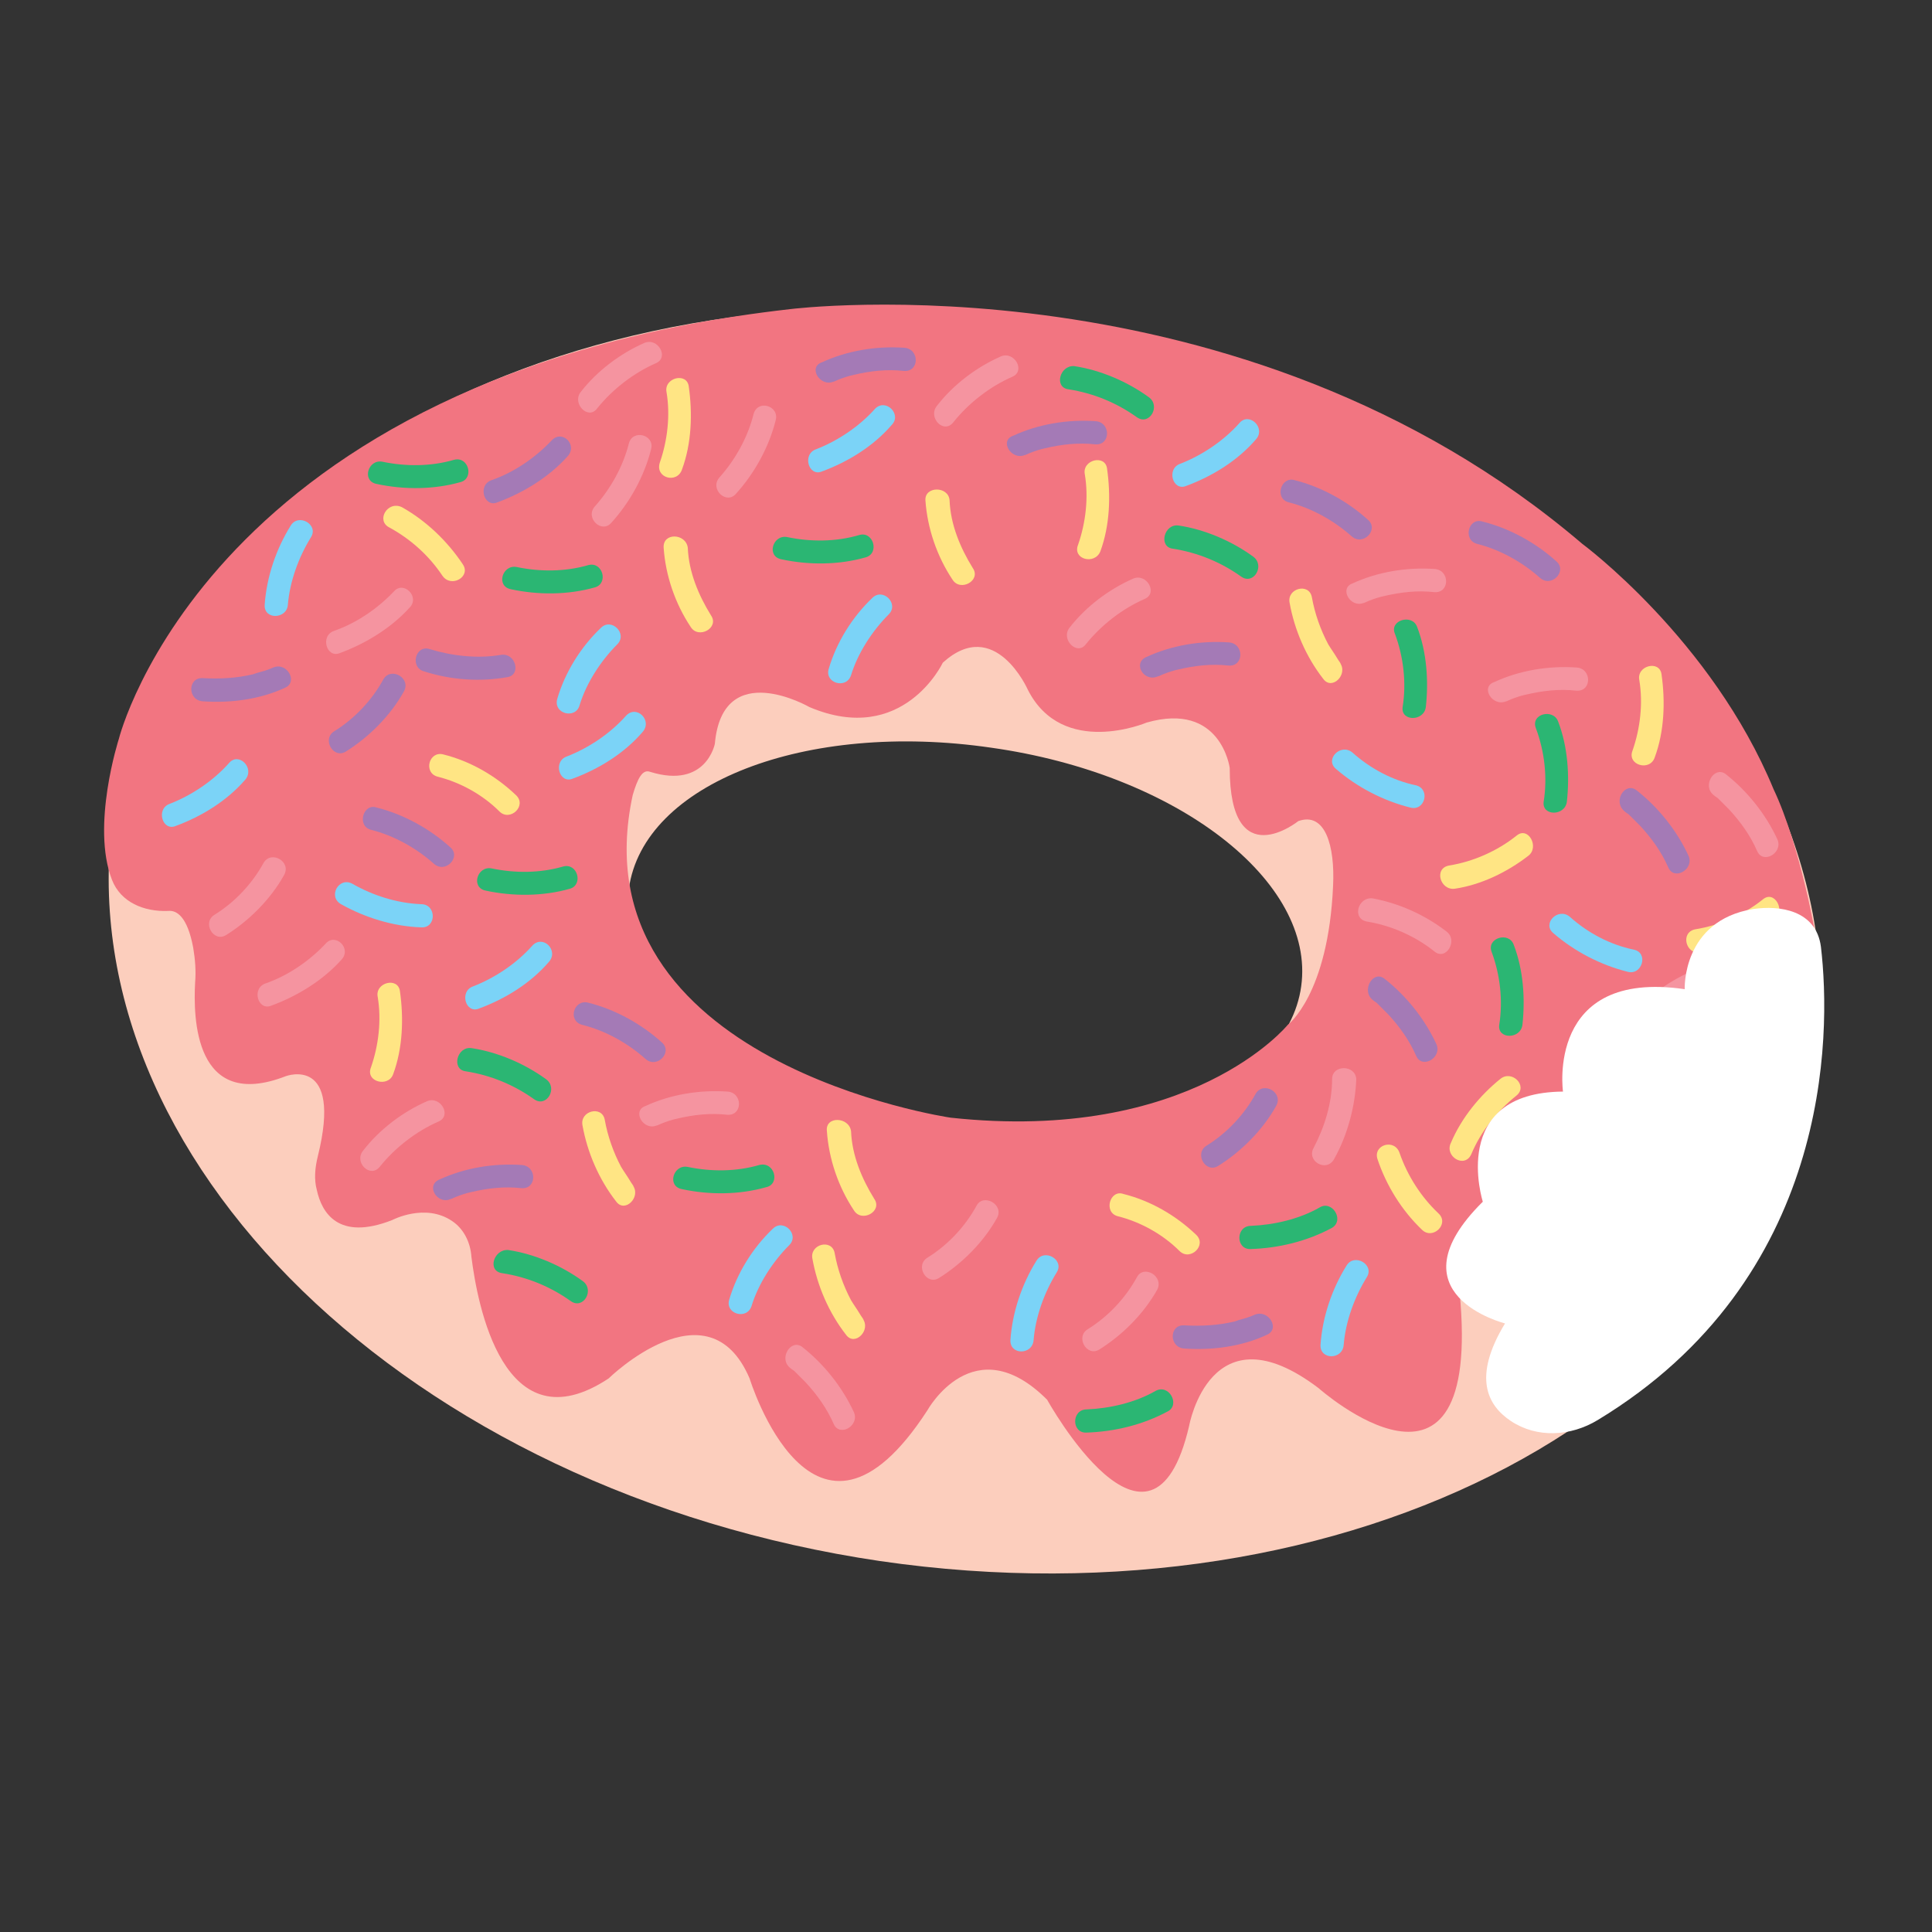 <?xml version="1.0" encoding="utf-8"?>
<!-- Generator: Adobe Illustrator 18.1.1, SVG Export Plug-In . SVG Version: 6.00 Build 0)  -->
<!DOCTYPE svg PUBLIC "-//W3C//DTD SVG 1.1//EN" "http://www.w3.org/Graphics/SVG/1.1/DTD/svg11.dtd">
<svg version="1.1" xmlns="http://www.w3.org/2000/svg" xmlns:xlink="http://www.w3.org/1999/xlink" x="0px" y="0px"
	 viewBox="0 0 200 200" style="enable-background:new 0 0 200 200;" xml:space="preserve">
<rect x="0" y="0" width="200" height="200" fill="#333333" stroke="none"/>
<style type="text/css">
	.st0{fill:#FCCEBD;}
	.st1{fill:#F27581;}
	.st2{fill:#A47AB6;}
	.st3{fill:#2BB673;}
	.st4{fill:#7BD3F7;}
	.st5{fill:#F594A0;}
	.st6{fill:#FFE584;}
	.st7{fill:#FFFFFF;}
</style>
<g id="donut">
	<g id="body">
		<g>
			<path class="st0" d="M108.7,33.1c-48.7-7.1-92.1,15.9-97,51.3c-4.9,35.5,30.7,70,79.4,77.2c48.7,7.1,92.1-15.9,97-51.3
				C192.9,74.7,157.4,40.2,108.7,33.1z M134.7,102.1c-1.5,10.9-18.3,17.4-37.5,14.6c-19.2-2.8-33.6-13.9-32.1-24.7
				c1.5-10.9,18.3-17.4,37.5-14.6C121.8,80.1,136.2,91.2,134.7,102.1z"/>
		</g>
	</g>
	<path id="icing" class="st1" d="M183.6,81.7c-6.4-15.5-19.8-25.4-19.8-25.4c-35.4-30.2-82-24.3-82-24.3
		c-60.2,6.8-69.5,44.5-69.5,44.5s-2.9,9-0.7,14.6c0.9,2.3,3.3,3.3,5.8,3.2c0.9-0.1,2,0.6,2.6,3.8c0.2,1.2,0.3,2.4,0.2,3.6
		c-0.2,3.6-0.1,13.4,9.4,9.7c0,0,5.9-2.2,3.3,8.3c-0.3,1.2-0.4,2.4-0.1,3.5c0.5,2.3,2.2,5.3,7.8,3.1c0,0,3.4-1.8,6.2,0.1
		c1.2,0.8,1.9,2.2,2,3.7c0.6,4.8,3.3,19.8,14.2,12.6c0,0,10.3-10.1,14.6,0c0,0,6.6,21.5,18.4,3.3c0,0,4.8-8.7,12.4-1.1
		c0,0,10.8,19.5,14.7,2.7c0,0,2.2-12.4,13.4-3.9c0,0,17,15.1,14.6-9.9c0,0,0-10.3,9.6-5.3c0,0,11.4,8.9,12.8-5.8
		c0,0,0.1-10.8,5.3-8.9c0,0,11.2,3.8,9.2-16.5C188.1,97.4,186.4,87.6,183.6,81.7z M98.4,115.7c0,0-38.9-5.7-32.9-33.4
		c0.5-1.7,1-2.7,1.8-2.4c5.8,1.8,6.7-2.9,6.7-2.9c0.8-9,9.8-3.8,9.8-3.8c9.7,4.1,13.8-4.6,13.8-4.6c5.4-4.9,8.8,2.8,8.8,2.8
		c3.6,7.1,12.3,3.4,12.3,3.4c7.7-2.2,8.6,4.7,8.6,4.7c0,11.2,7.1,5.5,7.1,5.5c2.8-1,3.8,2.6,3.6,6.7c-0.5,11.3-4.7,14.4-4.7,14.4
		S123.3,118.4,98.4,115.7z"/>
	<g>
		<g>
			<path class="st2" d="M51.8,67.8c-2.4,0.4-5,0.1-7.3-0.6c-1.5-0.5-2.1,1.9-0.6,2.3c2.8,0.9,5.8,1.1,8.6,0.6
				C54,69.9,53.4,67.5,51.8,67.8L51.8,67.8z"/>
		</g>
	</g>
	<g>
		<g>
			<path class="st3" d="M60.9,58.5c-2.4,0.7-5,0.7-7.4,0.2c-1.5-0.3-2.2,2-0.6,2.3c2.8,0.6,5.9,0.6,8.7-0.2
				C63,60.4,62.4,58.1,60.9,58.5L60.9,58.5z"/>
		</g>
	</g>
	<g>
		<path class="st4" d="M58.9,72.7c0,0,1.2-4,4.2-6.8"/>
		<g>
			<path class="st4" d="M60,73c0.7-2.3,2.2-4.6,3.9-6.3c1.1-1.1-0.6-2.8-1.7-1.7c-2.1,2-3.7,4.6-4.5,7.3C57.2,73.9,59.6,74.5,60,73
				L60,73z"/>
		</g>
	</g>
	<g>
		<g>
			<path class="st5" d="M65.1,45.9c-0.6,2.4-1.9,4.7-3.5,6.5c-1.1,1.2,0.7,2.9,1.7,1.7c1.9-2.1,3.4-4.8,4.1-7.6
				C67.8,45,65.5,44.4,65.1,45.9L65.1,45.9z"/>
		</g>
	</g>
	<g>
		<g>
			<path class="st5" d="M78,42.9c-0.6,2.4-1.9,4.7-3.5,6.5c-1.1,1.2,0.7,2.9,1.7,1.7c1.9-2.1,3.4-4.8,4.1-7.6
				C80.7,42,78.4,41.3,78,42.9L78,42.9z"/>
		</g>
	</g>
	<g>
		<g>
			<path class="st5" d="M40.8,61.2c-1.7,1.8-3.9,3.3-6.2,4.1c-1.5,0.5-0.8,2.9,0.6,2.3c2.7-1,5.3-2.6,7.2-4.7
				C43.5,61.8,41.8,60.1,40.8,61.2L40.8,61.2z"/>
		</g>
	</g>
	<g>
		<g>
			<path class="st5" d="M33.7,97.7c-1.7,1.8-3.9,3.3-6.2,4.1c-1.5,0.5-0.8,2.9,0.6,2.3c2.7-1,5.3-2.6,7.2-4.7
				C36.5,98.2,34.7,96.5,33.7,97.7L33.7,97.7z"/>
		</g>
	</g>
	<g>
		<g>
			<path class="st2" d="M57.1,45.6c-1.7,1.8-3.9,3.3-6.2,4.1c-1.5,0.5-0.8,2.9,0.6,2.3c2.7-1,5.3-2.6,7.2-4.7
				C59.9,46.1,58.2,44.4,57.1,45.6L57.1,45.6z"/>
		</g>
	</g>
	<g>
		<g>
			<path class="st6" d="M40.3,54.6c2.2,1.2,4.1,2.9,5.5,5c0.9,1.3,3,0.1,2.1-1.2c-1.6-2.4-3.8-4.5-6.3-5.9
				C40.1,51.8,38.9,53.9,40.3,54.6L40.3,54.6z"/>
		</g>
	</g>
	<g>
		<g>
			<path class="st6" d="M68.7,56.7c0.2,2.9,1.2,5.8,2.8,8.2c0.8,1.3,3,0.1,2.1-1.2c-1.3-2.1-2.3-4.5-2.4-7
				C71,55.2,68.6,55.1,68.7,56.7L68.7,56.7z"/>
		</g>
	</g>
	<g>
		<g>
			<path class="st3" d="M88.9,55.4c-2.4,0.7-5,0.7-7.4,0.2c-1.5-0.3-2.2,2-0.6,2.3c2.8,0.6,5.9,0.6,8.7-0.2
				C91.1,57.3,90.4,54.9,88.9,55.4L88.9,55.4z"/>
		</g>
	</g>
	<g>
		<g>
			<path class="st3" d="M47,47.6c-2.4,0.7-5,0.7-7.4,0.2c-1.5-0.3-2.2,2-0.6,2.3c2.8,0.6,5.9,0.6,8.7-0.2
				C49.1,49.5,48.5,47.2,47,47.6L47,47.6z"/>
		</g>
	</g>
	<g>
		<g>
			<path class="st3" d="M58.3,89.7c-2.4,0.7-5,0.7-7.4,0.2c-1.5-0.3-2.2,2-0.6,2.3c2.8,0.6,5.9,0.6,8.7-0.2
				C60.4,91.6,59.8,89.3,58.3,89.7L58.3,89.7z"/>
		</g>
	</g>
	<g>
		<path class="st4" d="M86.9,69.6c0,0,1.2-4,4.2-6.8"/>
		<g>
			<path class="st4" d="M88.1,69.9c0.7-2.3,2.2-4.6,3.9-6.3c1.1-1.1-0.6-2.8-1.7-1.7c-2.1,2-3.7,4.6-4.5,7.3
				C85.3,70.7,87.6,71.4,88.1,69.9L88.1,69.9z"/>
		</g>
	</g>
	<g>
		<g>
			<path class="st6" d="M95.8,51.8c0.2,2.9,1.2,5.8,2.8,8.2c0.8,1.3,3,0.1,2.1-1.2c-1.3-2.1-2.3-4.5-2.4-7
				C98.2,50.3,95.7,50.3,95.8,51.8L95.8,51.8z"/>
		</g>
	</g>
	<g>
		<g>
			<path class="st3" d="M78.6,120.6c-2.4,0.7-5,0.7-7.4,0.2c-1.5-0.3-2.2,2-0.6,2.3c2.8,0.6,5.9,0.6,8.7-0.2
				C80.8,122.6,80.2,120.2,78.6,120.6L78.6,120.6z"/>
		</g>
	</g>
	<g>
		<path class="st4" d="M76.6,134.9c0,0,1.2-4,4.2-6.8"/>
		<g>
			<path class="st4" d="M77.8,135.2c0.7-2.3,2.2-4.6,3.9-6.3c1.1-1.1-0.6-2.8-1.7-1.7c-2.1,2-3.7,4.6-4.5,7.3
				C75,136,77.3,136.7,77.8,135.2L77.8,135.2z"/>
		</g>
	</g>
	<g>
		<g>
			<path class="st2" d="M164.4,106.8c0.6,2.4,0.6,5,0,7.4c-0.4,1.5,2,2.2,2.3,0.6c0.7-2.8,0.7-5.9,0-8.7
				C166.4,104.6,164,105.2,164.4,106.8L164.4,106.8z"/>
		</g>
	</g>
	<g>
		<g>
			<path class="st3" d="M154.4,98.5c0.9,2.4,1.2,5.1,0.8,7.6c-0.2,1.5,2.2,1.5,2.4,0c0.3-2.7,0.1-5.7-0.9-8.3
				C156.2,96.4,153.9,97.1,154.4,98.5L154.4,98.5z"/>
		</g>
	</g>
	<g>
		<g>
			<path class="st3" d="M159,75.4c0.9,2.4,1.2,5.1,0.8,7.6c-0.2,1.5,2.2,1.5,2.4,0c0.3-2.7,0.1-5.7-0.9-8.3
				C160.8,73.3,158.4,73.9,159,75.4L159,75.4z"/>
		</g>
	</g>
	<g>
		<g>
			<path class="st3" d="M144.4,65.6c0.9,2.4,1.2,5.1,0.8,7.6c-0.2,1.5,2.2,1.5,2.4,0c0.3-2.7,0.1-5.7-0.9-8.3
				C146.2,63.5,143.8,64.2,144.4,65.6L144.4,65.6z"/>
		</g>
	</g>
	<g>
		<path class="st4" d="M168.8,99.5c0,0-4-0.9-7.1-3.7"/>
		<g>
			<path class="st4" d="M169.1,98.3c-2.4-0.5-4.7-1.7-6.6-3.4c-1.2-1-2.9,0.7-1.7,1.7c2.2,1.9,4.9,3.3,7.7,4
				C170,101,170.7,98.6,169.1,98.3L169.1,98.3z"/>
		</g>
	</g>
	<g>
		<path class="st4" d="M146.3,82.5c0,0-4-0.9-7.1-3.7"/>
		<g>
			<path class="st4" d="M146.6,81.3c-2.4-0.5-4.7-1.7-6.6-3.4c-1.2-1-2.9,0.7-1.7,1.7c2.2,1.9,4.9,3.3,7.7,4
				C147.5,84,148.1,81.7,146.6,81.3L146.6,81.3z"/>
		</g>
	</g>
	<g>
		<g>
			<path class="st5" d="M159,118.6c-0.5-0.4,0.2,0.2,0.4,0.3c0.4,0.4,0.8,0.8,1.2,1.2c1.2,1.3,2.2,2.7,2.9,4.3
				c0.6,1.4,2.7,0.2,2.1-1.2c-1.2-2.6-3.1-5-5.4-6.8C159,115.5,157.8,117.6,159,118.6L159,118.6z"/>
		</g>
	</g>
	<g>
		<g>
			<path class="st5" d="M177.4,82.3c-0.5-0.4,0.2,0.2,0.4,0.3c0.4,0.4,0.8,0.8,1.2,1.2c1.2,1.3,2.2,2.7,2.9,4.3
				c0.6,1.4,2.7,0.2,2.1-1.2c-1.2-2.6-3.1-5-5.4-6.8C177.4,79.3,176.2,81.4,177.4,82.3L177.4,82.3z"/>
		</g>
	</g>
	<g>
		<g>
			<path class="st5" d="M81.8,141.6c-0.5-0.4,0.2,0.2,0.4,0.3c0.4,0.4,0.8,0.8,1.2,1.2c1.2,1.3,2.2,2.7,2.9,4.3
				c0.6,1.4,2.7,0.2,2.1-1.2c-1.2-2.6-3.1-5-5.4-6.8C81.8,138.6,80.6,140.7,81.8,141.6L81.8,141.6z"/>
		</g>
	</g>
	<g>
		<g>
			<path class="st2" d="M142.1,103.5c-0.5-0.4,0.2,0.2,0.4,0.3c0.4,0.4,0.8,0.8,1.2,1.2c1.2,1.3,2.2,2.7,2.9,4.3
				c0.6,1.4,2.7,0.2,2.1-1.2c-1.2-2.6-3.1-5-5.4-6.8C142.1,100.4,140.9,102.6,142.1,103.5L142.1,103.5z"/>
		</g>
	</g>
	<g>
		<g>
			<path class="st6" d="M150.6,92c2.7-0.4,5.4-1.7,7.6-3.4c1.2-0.9,0-3.1-1.2-2.1c-2,1.6-4.5,2.7-7,3.1
				C148.4,89.9,149.1,92.2,150.6,92L150.6,92z"/>
		</g>
	</g>
	<g>
		<g>
			<path class="st2" d="M133.4,52c2.4,0.6,4.7,1.9,6.5,3.5c1.2,1.1,2.9-0.7,1.7-1.7c-2.1-1.9-4.8-3.4-7.6-4.1
				C132.6,49.3,131.9,51.6,133.4,52L133.4,52z"/>
		</g>
	</g>
	<g>
		<g>
			<path class="st2" d="M152.9,56.3c2.4,0.6,4.7,1.9,6.5,3.5c1.2,1.1,2.9-0.7,1.7-1.7c-2.1-1.9-4.8-3.4-7.6-4.1
				C152,53.5,151.4,55.9,152.9,56.3L152.9,56.3z"/>
		</g>
	</g>
	<g>
		<g>
			<path class="st3" d="M121.4,56.8c2.6,0.4,5,1.4,7.1,2.9c1.3,0.9,2.5-1.2,1.2-2.1c-2.2-1.6-5-2.8-7.7-3.2
				C120.5,54.2,119.9,56.6,121.4,56.8L121.4,56.8z"/>
		</g>
	</g>
	<g>
		<g>
			<path class="st3" d="M110.6,40.3c2.6,0.4,5,1.4,7.1,2.9c1.3,0.9,2.5-1.2,1.2-2.1c-2.2-1.6-5-2.8-7.7-3.2
				C109.7,37.8,109.1,40.1,110.6,40.3L110.6,40.3z"/>
		</g>
	</g>
	<g>
		<path class="st4" d="M129.2,44.7c0,0-2.7,3.1-6.6,4.5"/>
		<g>
			<path class="st4" d="M128.3,43.8c-1.6,1.8-3.8,3.3-6.1,4.2c-1.5,0.5-0.8,2.9,0.6,2.3c2.7-1,5.3-2.6,7.2-4.8
				C131.1,44.3,129.3,42.6,128.3,43.8L128.3,43.8z"/>
		</g>
	</g>
	<g>
		<g>
			<path class="st5" d="M112.4,66.7c1.6-2,3.8-3.7,6.1-4.7c1.4-0.6,0.2-2.7-1.2-2.1c-2.5,1.1-4.9,2.9-6.6,5.1
				C109.8,66.2,111.5,67.9,112.4,66.7L112.4,66.7z"/>
		</g>
	</g>
	<g>
		<g>
			<path class="st5" d="M61.8,42.3c1.6-2,3.8-3.7,6.1-4.7c1.4-0.6,0.2-2.7-1.2-2.1c-2.5,1.1-4.9,2.9-6.6,5.1
				C59.2,41.8,60.9,43.5,61.8,42.3L61.8,42.3z"/>
		</g>
	</g>
	<g>
		<g>
			<path class="st5" d="M141.2,62.4c-0.2,0.1,0.3-0.1,0.5-0.2c0.5-0.2,1.1-0.4,1.6-0.5c1.7-0.4,3.4-0.6,5.2-0.4
				c1.6,0.1,1.6-2.3,0-2.4c-2.9-0.2-5.9,0.3-8.5,1.5C138.6,60.9,139.8,63,141.2,62.4L141.2,62.4z"/>
		</g>
	</g>
	<g>
		<g>
			<path class="st2" d="M119.9,70c-0.2,0.1,0.3-0.1,0.5-0.2c0.5-0.2,1.1-0.4,1.6-0.5c1.7-0.4,3.4-0.6,5.2-0.4c1.6,0.1,1.6-2.3,0-2.4
				c-2.9-0.2-5.9,0.3-8.5,1.5C117.2,68.6,118.4,70.7,119.9,70L119.9,70z"/>
		</g>
	</g>
	<g>
		<g>
			<path class="st2" d="M86.3,39.5c-0.2,0.1,0.3-0.1,0.5-0.2c0.5-0.2,1.1-0.4,1.6-0.5c1.7-0.4,3.4-0.6,5.2-0.4
				c1.6,0.1,1.6-2.3,0-2.4c-2.9-0.2-5.9,0.3-8.5,1.5C83.6,38,84.9,40.1,86.3,39.5L86.3,39.5z"/>
		</g>
	</g>
	<g>
		<g>
			<path class="st5" d="M98.7,43.7c1.6-2,3.8-3.7,6.1-4.7c1.4-0.6,0.2-2.7-1.2-2.1c-2.5,1.1-4.9,2.9-6.6,5.1
				C96,43.2,97.7,45,98.7,43.7L98.7,43.7z"/>
		</g>
	</g>
	<g>
		<g>
			<path class="st2" d="M106.1,47.1c-0.2,0.1,0.3-0.1,0.5-0.2c0.5-0.2,1.1-0.4,1.6-0.5c1.7-0.4,3.4-0.6,5.2-0.4
				c1.6,0.1,1.6-2.3,0-2.4c-2.9-0.2-5.9,0.3-8.5,1.5C103.4,45.6,104.7,47.7,106.1,47.1L106.1,47.1z"/>
		</g>
	</g>
	<g>
		<g>
			<path class="st2" d="M177.5,110.7c-0.2,0.1,0.3-0.1,0.5-0.2c0.5-0.2,1.1-0.4,1.6-0.5c1.7-0.4,3.4-0.6,5.2-0.4
				c1.6,0.1,1.6-2.3,0-2.4c-2.9-0.2-5.9,0.3-8.5,1.5C174.8,109.3,176.1,111.4,177.5,110.7L177.5,110.7z"/>
		</g>
	</g>
	<g>
		<g>
			<path class="st6" d="M138.7,68.6c0.4,0.5-0.2-0.3-0.3-0.5c-0.3-0.5-0.6-0.9-0.9-1.4c-0.8-1.5-1.4-3.2-1.7-4.9
				c-0.3-1.5-2.6-0.9-2.3,0.6c0.5,2.8,1.7,5.6,3.5,7.9C137.9,71.5,139.6,69.8,138.7,68.6L138.7,68.6z"/>
		</g>
	</g>
	<g>
		<g>
			<path class="st6" d="M113.9,57.1c1-2.7,1.1-5.8,0.7-8.6c-0.2-1.5-2.6-0.9-2.3,0.6c0.4,2.4,0.1,5-0.7,7.3
				C111,57.9,113.3,58.5,113.9,57.1L113.9,57.1z"/>
		</g>
	</g>
	<g>
		<g>
			<path class="st6" d="M70.6,48.6c1-2.7,1.1-5.8,0.7-8.6c-0.2-1.5-2.6-0.9-2.3,0.6c0.4,2.4,0.1,5-0.7,7.3
				C67.8,49.5,70.1,50.1,70.6,48.6L70.6,48.6z"/>
		</g>
	</g>
	<g>
		<g>
			<path class="st6" d="M171.3,78.4c1-2.7,1.1-5.8,0.7-8.6c-0.2-1.5-2.6-0.9-2.3,0.6c0.4,2.4,0.1,5-0.7,7.3
				C168.4,79.2,170.8,79.9,171.3,78.4L171.3,78.4z"/>
		</g>
	</g>
	<g>
		<g>
			<path class="st2" d="M60.3,106.1c2.4,0.6,4.7,1.9,6.5,3.5c1.2,1.1,2.9-0.7,1.7-1.7c-2.1-1.9-4.8-3.4-7.6-4.1
				C59.4,103.4,58.7,105.7,60.3,106.1L60.3,106.1z"/>
		</g>
	</g>
	<g>
		<g>
			<path class="st2" d="M38.4,85.9c2.4,0.6,4.7,1.9,6.5,3.5c1.2,1.1,2.9-0.7,1.7-1.7c-2.1-1.9-4.8-3.4-7.6-4.1
				C37.6,83.1,36.9,85.5,38.4,85.9L38.4,85.9z"/>
		</g>
	</g>
	<g>
		<g>
			<path class="st3" d="M48.2,110.9c2.6,0.4,5,1.4,7.1,2.9c1.3,0.9,2.5-1.2,1.2-2.1c-2.2-1.6-5-2.8-7.7-3.2
				C47.3,108.3,46.7,110.7,48.2,110.9L48.2,110.9z"/>
		</g>
	</g>
	<g>
		<g>
			<path class="st3" d="M52,131.8c2.6,0.4,5,1.4,7.1,2.9c1.3,0.9,2.5-1.2,1.2-2.1c-2.2-1.6-5-2.8-7.7-3.2
				C51.1,129.3,50.4,131.6,52,131.8L52,131.8z"/>
		</g>
	</g>
	<g>
		<path class="st4" d="M56,98.8c0,0-2.7,3.1-6.6,4.5"/>
		<g>
			<path class="st4" d="M55.1,97.9c-1.6,1.8-3.8,3.3-6.1,4.2c-1.5,0.5-0.8,2.9,0.6,2.3c2.7-1,5.3-2.6,7.2-4.8
				C57.9,98.4,56.2,96.7,55.1,97.9L55.1,97.9z"/>
		</g>
	</g>
	<g>
		<path class="st4" d="M43.6,94.8c0,0-4.1-0.1-7.7-2.3"/>
		<g>
			<path class="st4" d="M43.6,93.6c-2.5-0.1-5-0.9-7.1-2.1c-1.4-0.8-2.6,1.3-1.2,2.1c2.5,1.4,5.4,2.3,8.3,2.4
				C45.2,96.1,45.2,93.6,43.6,93.6L43.6,93.6z"/>
		</g>
	</g>
	<g>
		<path class="st4" d="M65.7,74.9c0,0-2.7,3.1-6.6,4.5"/>
		<g>
			<path class="st4" d="M64.8,74.1c-1.6,1.8-3.8,3.3-6.1,4.2c-1.5,0.5-0.8,2.9,0.6,2.3c2.7-1,5.3-2.6,7.2-4.8
				C67.6,74.6,65.9,72.9,64.8,74.1L64.8,74.1z"/>
		</g>
	</g>
	<g>
		<path class="st4" d="M91.5,43.2c0,0-2.7,3.1-6.6,4.5"/>
		<g>
			<path class="st4" d="M90.6,42.3c-1.6,1.8-3.8,3.3-6.1,4.2c-1.5,0.5-0.8,2.9,0.6,2.3c2.7-1,5.3-2.6,7.2-4.8
				C93.4,42.9,91.7,41.2,90.6,42.3L90.6,42.3z"/>
		</g>
	</g>
	<g>
		<path class="st4" d="M24.5,79.8c0,0-2.7,3.1-6.6,4.5"/>
		<g>
			<path class="st4" d="M23.7,79c-1.6,1.8-3.8,3.3-6.1,4.2c-1.5,0.5-0.8,2.9,0.6,2.3c2.7-1,5.3-2.6,7.2-4.8
				C26.4,79.5,24.7,77.8,23.7,79L23.7,79z"/>
		</g>
	</g>
	<g>
		<g>
			<path class="st5" d="M39.3,120.8c1.6-2,3.8-3.7,6.1-4.7c1.4-0.6,0.2-2.7-1.2-2.1c-2.5,1.1-4.9,2.9-6.6,5.1
				C36.6,120.3,38.3,122,39.3,120.8L39.3,120.8z"/>
		</g>
	</g>
	<g>
		<g>
			<path class="st5" d="M68,116.5c-0.2,0.1,0.3-0.1,0.5-0.2c0.5-0.2,1.1-0.4,1.6-0.5c1.7-0.4,3.4-0.6,5.2-0.4c1.6,0.1,1.6-2.3,0-2.4
				c-2.9-0.2-5.9,0.3-8.5,1.5C65.4,115,66.6,117.1,68,116.5L68,116.5z"/>
		</g>
	</g>
	<g>
		<g>
			<path class="st5" d="M155.9,72.6c-0.2,0.1,0.3-0.1,0.5-0.2c0.5-0.2,1.1-0.4,1.6-0.5c1.7-0.4,3.4-0.6,5.2-0.4
				c1.6,0.1,1.6-2.3,0-2.4c-2.9-0.2-5.9,0.3-8.5,1.5C153.2,71.1,154.5,73.2,155.9,72.6L155.9,72.6z"/>
		</g>
	</g>
	<g>
		<g>
			<path class="st2" d="M46.7,124.1c-0.2,0.1,0.3-0.1,0.5-0.2c0.5-0.2,1.1-0.4,1.6-0.5c1.7-0.4,3.4-0.6,5.2-0.4
				c1.6,0.1,1.6-2.3,0-2.4c-2.9-0.2-5.9,0.3-8.5,1.5C44,122.7,45.3,124.8,46.7,124.1L46.7,124.1z"/>
		</g>
	</g>
	<g>
		<g>
			<path class="st6" d="M65.5,122.7c0.4,0.5-0.2-0.3-0.3-0.5c-0.3-0.5-0.6-0.9-0.9-1.4c-0.8-1.5-1.4-3.2-1.7-4.9
				c-0.3-1.5-2.6-0.9-2.3,0.6c0.5,2.8,1.7,5.6,3.5,7.9C64.7,125.6,66.4,123.9,65.5,122.7L65.5,122.7z"/>
		</g>
	</g>
	<g>
		<g>
			<path class="st6" d="M89.3,136.5c0.4,0.5-0.2-0.3-0.3-0.5c-0.3-0.5-0.6-0.9-0.9-1.4c-0.8-1.5-1.4-3.2-1.7-4.9
				c-0.3-1.5-2.6-0.9-2.3,0.6c0.5,2.8,1.7,5.6,3.5,7.9C88.5,139.4,90.2,137.7,89.3,136.5L89.3,136.5z"/>
		</g>
	</g>
	<g>
		<g>
			<path class="st6" d="M40.7,111.2c1-2.7,1.1-5.8,0.7-8.6c-0.2-1.5-2.6-0.9-2.3,0.6c0.4,2.4,0.1,5-0.7,7.3
				C37.8,112,40.2,112.6,40.7,111.2L40.7,111.2z"/>
		</g>
	</g>
	<g>
		<g>
			<path class="st2" d="M129.9,136.1c0.5-0.2-0.3,0.1-0.5,0.2c-0.5,0.2-1.1,0.3-1.6,0.5c-1.7,0.4-3.4,0.5-5.2,0.4
				c-1.6-0.1-1.6,2.3,0,2.4c2.9,0.2,5.9-0.2,8.5-1.4C132.6,137.6,131.3,135.5,129.9,136.1L129.9,136.1z"/>
		</g>
	</g>
	<g>
		<path class="st4" d="M137.9,139.2c0,0,0.3-4.1,2.6-7.6"/>
		<g>
			<path class="st4" d="M139.1,139.2c0.2-2.4,1.1-4.9,2.4-7c0.8-1.3-1.3-2.5-2.1-1.2c-1.5,2.4-2.5,5.3-2.7,8.2
				C136.6,140.8,139,140.8,139.1,139.2L139.1,139.2z"/>
		</g>
	</g>
	<g>
		<path class="st4" d="M105.8,138.7c0,0,0.3-4.1,2.6-7.6"/>
		<g>
			<path class="st4" d="M107,138.7c0.2-2.4,1.1-4.9,2.4-7c0.8-1.3-1.3-2.5-2.1-1.2c-1.5,2.4-2.5,5.3-2.7,8.2
				C104.5,140.3,106.9,140.3,107,138.7L107,138.7z"/>
		</g>
	</g>
	<g>
		<path class="st4" d="M28.6,62.6c0,0,0.3-4.1,2.6-7.6"/>
		<g>
			<path class="st4" d="M29.8,62.6c0.2-2.4,1.1-4.9,2.4-7c0.8-1.3-1.3-2.5-2.1-1.2c-1.5,2.4-2.5,5.3-2.7,8.2
				C27.3,64.2,29.7,64.1,29.8,62.6L29.8,62.6z"/>
		</g>
	</g>
	<g>
		<g>
			<path class="st2" d="M130,113.2c-1.2,2.2-3,4.1-5.1,5.4c-1.3,0.8-0.1,2.9,1.2,2.1c2.4-1.5,4.6-3.7,6-6.2
				C132.9,113.1,130.8,111.9,130,113.2L130,113.2z"/>
		</g>
	</g>
	<g>
		<g>
			<path class="st6" d="M115.7,125.9c2.4,0.6,4.7,1.9,6.4,3.6c1.1,1.1,2.9-0.6,1.7-1.7c-2.1-2-4.7-3.5-7.5-4.2
				C114.9,123.1,114.2,125.5,115.7,125.9L115.7,125.9z"/>
		</g>
	</g>
	<g>
		<g>
			<path class="st2" d="M28.3,69.1c0.5-0.2-0.3,0.1-0.5,0.2c-0.5,0.2-1.1,0.3-1.6,0.5c-1.7,0.4-3.4,0.5-5.2,0.4
				c-1.6-0.1-1.6,2.3,0,2.4c2.9,0.2,5.9-0.2,8.5-1.4C30.9,70.6,29.7,68.5,28.3,69.1L28.3,69.1z"/>
		</g>
	</g>
	<g>
		<g>
			<path class="st5" d="M27.3,89.3c-1.2,2.2-3,4.1-5.1,5.4c-1.3,0.8-0.1,2.9,1.2,2.1c2.4-1.5,4.6-3.7,6-6.2
				C30.2,89.2,28.1,88,27.3,89.3L27.3,89.3z"/>
		</g>
	</g>
	<g>
		<g>
			<path class="st2" d="M39.7,70.3c-1.2,2.2-3,4.1-5.1,5.4c-1.3,0.8-0.1,2.9,1.2,2.1c2.4-1.5,4.6-3.7,6-6.2
				C42.6,70.2,40.5,69,39.7,70.3L39.7,70.3z"/>
		</g>
	</g>
	<g>
		<g>
			<path class="st6" d="M45.3,80.4c2.4,0.6,4.7,1.9,6.4,3.6c1.1,1.1,2.9-0.6,1.7-1.7c-2.1-2-4.7-3.5-7.5-4.2
				C44.4,77.7,43.8,80,45.3,80.4L45.3,80.4z"/>
		</g>
	</g>
	<g>
		<g>
			<path class="st5" d="M137.9,111.7c0,2.5-0.8,5-1.9,7.1c-0.8,1.4,1.3,2.6,2.1,1.2c1.4-2.5,2.2-5.5,2.3-8.3
				C140.3,110.2,137.9,110.2,137.9,111.7L137.9,111.7z"/>
		</g>
	</g>
	<g>
		<g>
			<path class="st6" d="M85.6,117.1c0.2,2.9,1.2,5.8,2.8,8.2c0.8,1.3,3,0.1,2.1-1.2c-1.3-2.1-2.3-4.5-2.4-7
				C87.9,115.6,85.4,115.5,85.6,117.1L85.6,117.1z"/>
		</g>
	</g>
</g>
<g id="sprinkles">
	<g>
		<g>
			<path class="st5" d="M141.5,95.4c2.5,0.4,5,1.5,7,3.1c1.2,1,2.5-1.2,1.2-2.1c-2.2-1.7-4.9-2.9-7.6-3.4
				C140.6,92.8,139.9,95.1,141.5,95.4L141.5,95.4z"/>
		</g>
	</g>
	<g>
		<g>
			<path class="st2" d="M168.2,84c-0.5-0.4,0.2,0.2,0.4,0.3c0.4,0.4,0.8,0.8,1.2,1.2c1.2,1.3,2.2,2.7,2.9,4.3
				c0.6,1.4,2.7,0.2,2.1-1.2c-1.2-2.6-3.1-5-5.4-6.8C168.2,80.9,166.9,83,168.2,84L168.2,84z"/>
		</g>
	</g>
	<g>
		<g>
			<path class="st3" d="M136.6,125c-2.1,1.2-4.7,1.8-7.1,1.9c-1.6,0-1.6,2.5,0,2.4c2.9-0.1,5.8-0.8,8.4-2.2
				C139.2,126.3,137.9,124.2,136.6,125L136.6,125z"/>
		</g>
	</g>
	<g>
		<g>
			<path class="st5" d="M101.1,124.8c-1.2,2.2-3,4.1-5.1,5.4c-1.3,0.8-0.1,2.9,1.2,2.1c2.4-1.5,4.6-3.7,6-6.2
				C104,124.7,101.8,123.5,101.1,124.8L101.1,124.8z"/>
		</g>
	</g>
	<g>
		<g>
			<path class="st6" d="M152.3,119.5c1-2.4,2.7-4.5,4.7-6.1c1.2-1-0.5-2.7-1.7-1.7c-2.1,1.7-4,4-5.1,6.6
				C149.5,119.7,151.6,121,152.3,119.5L152.3,119.5z"/>
		</g>
	</g>
	<g>
		<g>
			<path class="st5" d="M117.7,132.2c-1.2,2.2-3,4.1-5.1,5.4c-1.3,0.8-0.1,2.9,1.2,2.1c2.4-1.5,4.6-3.7,6-6.2
				C120.5,132.1,118.4,130.9,117.7,132.2L117.7,132.2z"/>
		</g>
	</g>
	<g>
		<g>
			<path class="st3" d="M119.6,144c-2.1,1.2-4.7,1.8-7.1,1.9c-1.6,0-1.6,2.5,0,2.4c2.9-0.1,5.8-0.8,8.4-2.2
				C122.2,145.4,121,143.2,119.6,144L119.6,144z"/>
		</g>
	</g>
	<g>
		<g>
			<path class="st6" d="M176.1,98.6c2.7-0.4,5.4-1.7,7.6-3.4c1.2-0.9,0-3.1-1.2-2.1c-2,1.6-4.5,2.7-7,3.1
				C173.9,96.5,174.5,98.9,176.1,98.6L176.1,98.6z"/>
		</g>
	</g>
	<g>
		<g>
			<path class="st5" d="M170.1,107.4c1.6-2,3.8-3.7,6.1-4.7c1.4-0.6,0.2-2.7-1.2-2.1c-2.5,1.1-4.9,2.9-6.6,5.1
				C167.4,106.9,169.1,108.6,170.1,107.4L170.1,107.4z"/>
		</g>
	</g>
	<g>
		<g>
			<path class="st6" d="M142.6,120c0.9,2.7,2.5,5.3,4.6,7.3c1.1,1.1,2.9-0.6,1.7-1.7c-1.8-1.7-3.2-3.9-4-6.2
				C144.4,117.8,142.1,118.5,142.6,120L142.6,120z"/>
		</g>
	</g>
</g>
<g id="bite">
	<path class="st7" d="M188.5,98c1.1,9.3,1,34.4-23.1,49c-2.8,1.7-6.3,1.9-9,0.1c-2.4-1.6-4-4.5-0.6-10.1c0,0-12-3-2.3-12.6
		c0,0-3.6-11.3,8.3-11.4c0,0-1.8-12.7,12.6-10.6c0,0-0.3-7.1,7.1-8.3C184.2,93.7,188,94.2,188.5,98z"/>
</g>
</svg>
